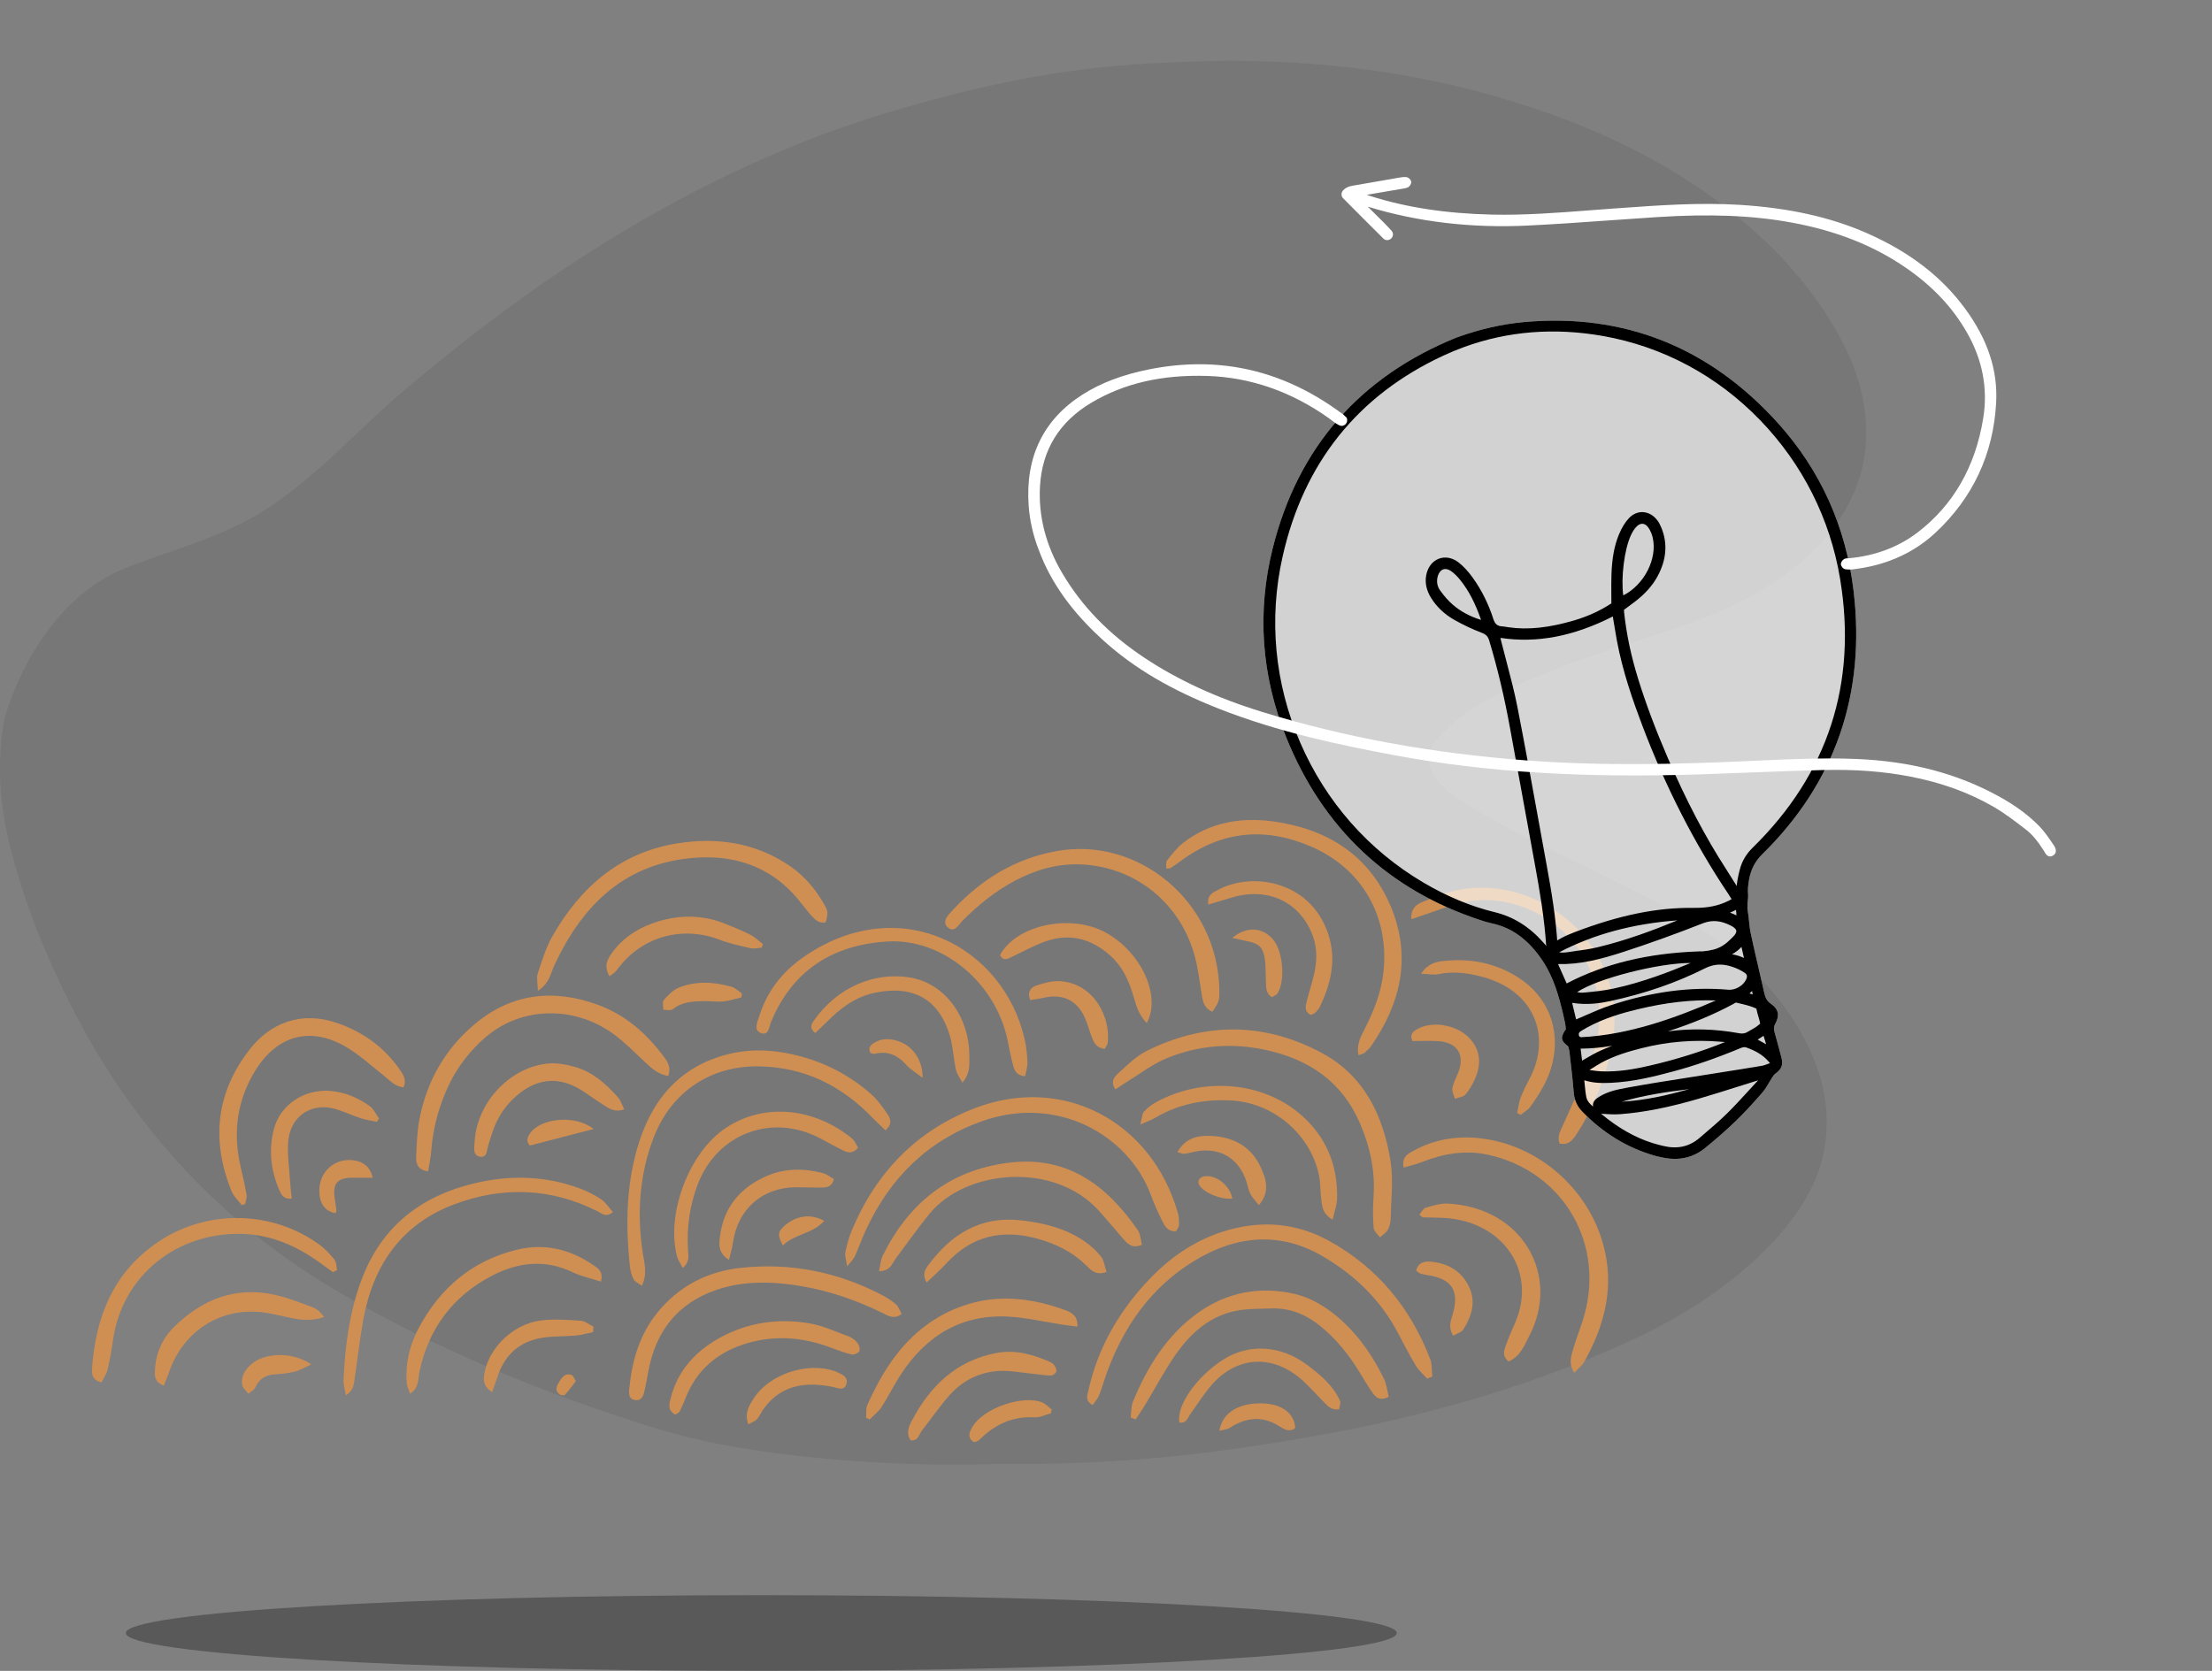<svg width="360" height="272" viewBox="0 0 360 272" fill="none" xmlns="http://www.w3.org/2000/svg">
<rect x="0" y="0" width="360" height="272" fill="#808080" stroke="none"/>
<path opacity="0.5" d="M123.902 272C181.022 272 227.328 269.24 227.328 265.835C227.328 262.43 181.022 259.669 123.902 259.669C66.781 259.669 20.475 262.43 20.475 265.835C20.475 269.24 66.781 272 123.902 272Z" fill="#333333"/>
<g opacity="0.5">
<g opacity="0.5">
<path opacity="0.5" fill-rule="evenodd" clip-rule="evenodd" d="M162.323 238.309C152.694 238.605 143.085 238.308 133.498 237.37C124.233 236.464 115.057 235.095 106.178 232.333C88.652 226.882 71.782 219.939 55.988 210.827C36.212 199.418 21.517 183.48 11.499 163.558C7.262 155.132 3.757 146.454 1.54 137.323C0.098 131.383 -0.418 125.385 0.365 119.318C0.537 117.981 0.801 116.63 1.236 115.352C3.127 109.805 5.853 104.686 9.792 100.184C12.935 96.593 16.719 93.85 21.253 92.137C28.889 89.252 36.788 87.209 43.606 82.709C52.071 77.121 58.619 69.555 66.297 63.116C74.346 56.367 82.606 49.919 91.385 44.054C108.018 32.946 125.75 23.876 145.206 18.112C154.981 15.216 164.876 12.831 175.015 11.466C181.21 10.632 187.445 10.258 193.699 10.034C211.45 9.399 228.865 11.224 245.827 16.412C257.021 19.836 267.634 24.444 277.192 31.086C285.695 36.996 292.945 44.049 298.249 52.811C300.693 56.847 302.546 61.109 303.319 65.76C304.727 74.23 302.375 81.641 296.562 88.101C292.922 92.145 288.502 95.219 283.619 97.725C278.421 100.393 272.871 102.215 267.305 104.003C260.609 106.155 253.933 108.361 247.521 111.228C243.917 112.839 240.39 114.599 237.29 117.008C235.994 118.015 234.769 119.175 233.771 120.451C232.097 122.593 232.131 124.842 233.838 126.949C234.759 128.086 235.858 129.187 237.108 129.962C240.297 131.94 243.546 133.852 246.898 135.562C253.469 138.914 260.169 142.035 266.735 145.396C272.449 148.321 277.96 151.581 282.788 155.779C287.798 160.136 291.934 165.132 294.638 171.121C297.049 176.461 297.962 181.998 296.757 187.77C296.021 191.298 294.449 194.484 292.38 197.461C289.239 201.979 285.226 205.702 280.838 209.083C275.031 213.556 268.549 216.925 261.78 219.838C247.787 225.861 233.214 230.092 218.189 232.97C209.605 234.614 200.975 235.976 192.278 236.914C184.603 237.742 176.898 238.192 169.174 238.304C166.891 238.337 164.607 238.309 162.323 238.309Z" fill="#333333"/>
</g>
</g>
<path fill-rule="evenodd" clip-rule="evenodd" d="M169.528 228.256C170.13 228.48 170.614 229.025 171.152 229.421C171.112 229.638 171.072 229.854 171.032 230.07C170.13 230.304 169.213 230.781 168.328 230.729C164.729 230.513 161.862 231.921 159.387 234.387C159.22 234.553 158.963 234.63 158.74 234.732C158.672 234.763 158.579 234.736 158.456 234.736C157.313 233.945 157.813 233.004 158.348 232.145C160.159 229.232 166.329 227.072 169.528 228.256ZM170.698 221.623C170.998 221.753 171.334 221.918 171.517 222.167C171.744 222.476 172.005 222.935 171.925 223.245C171.85 223.536 171.356 223.904 171.037 223.913C170.222 223.934 169.403 223.762 168.584 223.688C166.453 223.496 164.293 223.012 162.195 223.2C159.247 223.465 156.592 224.812 154.593 227.052C152.945 228.899 151.535 230.959 150.014 232.919C149.546 233.523 149.476 234.564 148.219 234.48C147.493 233.5 147.807 232.427 148.281 231.508C151.271 225.706 155.577 221.471 162.241 220.237C165.201 219.688 167.997 220.45 170.698 221.623ZM205.856 228.475C208.775 228.654 210.676 230.18 210.79 232.454C209.87 233.228 208.974 232.65 208.276 232.206C205.45 230.404 202.78 230.713 200.097 232.461C199.726 232.702 199.192 232.717 198.453 232.91C198.949 229.839 201.847 228.229 205.856 228.475ZM135.738 223.169C135.817 223.196 135.904 223.203 135.975 223.241C136.832 223.7 138.114 224.002 137.751 225.278C137.397 226.527 136.317 225.919 135.434 225.748C131.194 224.927 127.306 225.377 124.432 229.118C123.976 229.711 123.693 230.446 123.207 231.004C122.886 231.372 122.342 231.542 121.792 231.861C121.113 230.029 121.935 228.783 122.674 227.633C125.19 223.721 131.317 221.674 135.738 223.169ZM212.729 222.185C214.87 223.79 216.946 225.516 218.085 228.023C218.248 228.381 218.005 228.919 217.944 229.419C216.598 229.603 215.987 228.756 215.301 228.072C214.06 226.835 212.926 225.476 211.584 224.36C206.809 220.386 201.173 220.842 197.118 225.534C195.871 226.978 194.861 228.622 193.737 230.17C193.277 230.804 193.085 231.786 191.943 231.567C191.427 228.834 194.759 224.069 199.095 221.319C203.261 218.677 208.428 218.96 212.729 222.185ZM173.272 213.239C174.326 213.622 175.453 214.135 175.345 215.961C174.485 215.847 173.711 215.756 172.94 215.639C170.003 215.19 167.079 214.488 164.126 214.328C156.368 213.909 150.629 217.502 146.498 223.915C145.419 225.589 144.542 227.396 143.455 229.064C142.957 229.83 142.175 230.41 141.523 231.074C141.337 230.979 141.151 230.884 140.964 230.789C141.018 230.101 140.891 229.333 141.154 228.739C144.158 221.95 148.26 216.106 155.354 213.095C161.315 210.565 167.326 211.074 173.272 213.239ZM210.832 210.665C212.724 211.112 214.607 212.076 216.197 213.216C220.21 216.096 223.057 220.018 225.225 224.415C225.671 225.32 225.764 226.398 226.016 227.38C224.617 228.1 223.927 227.513 223.387 226.732C222.628 225.635 221.936 224.491 221.243 223.349C219.539 220.543 217.504 218.012 214.958 215.927C212.627 214.017 209.981 212.882 206.903 212.997C205.151 213.063 203.375 213.014 201.655 213.292C197.151 214.021 193.941 216.82 191.427 220.375C189.555 223.022 188.045 225.924 186.36 228.704C185.871 229.509 185.334 230.284 184.819 231.074C184.551 230.965 184.283 230.856 184.015 230.746C184.13 229.879 184.066 228.938 184.389 228.157C186.717 222.523 189.865 217.402 194.881 213.776C199.654 210.326 205.106 209.311 210.832 210.665ZM131.837 215.442C134.009 215.823 136.085 216.799 138.179 217.577C138.702 217.771 139.217 218.172 139.562 218.617C139.823 218.954 140.018 219.626 139.854 219.94C139.683 220.267 138.998 220.572 138.624 220.488C137.494 220.233 136.394 219.819 135.305 219.406C130.811 217.702 126.246 217.29 121.603 218.658C116.851 220.059 113.358 222.941 111.519 227.712C111.247 228.418 110.947 229.115 110.604 229.787C110.505 229.981 110.21 230.07 109.888 230.287C108.575 229.502 108.927 228.488 109.18 227.512C110.337 223.046 113.225 219.959 117.072 217.819C121.677 215.259 126.697 214.541 131.837 215.442ZM216.32 202.007C224.175 206.345 229.572 212.898 232.769 221.273C233.094 222.122 233.002 223.132 233.103 224.067L232.27 224.429C231.642 223.718 230.892 223.08 230.409 222.281C229.371 220.561 228.448 218.769 227.516 216.987C224.707 211.623 220.495 207.584 215.376 204.561C208.347 200.41 201.226 201.103 194.468 205.187C187.227 209.563 182.666 216.187 179.904 224.121C179.547 225.15 179.264 226.208 178.843 227.209C178.61 227.764 178.163 228.229 177.827 228.713C176.531 228.011 176.966 227.13 177.137 226.354C178.462 220.331 181.251 215.028 185.179 210.335C189.53 205.139 194.744 201.267 201.531 199.829C206.751 198.722 211.709 199.46 216.32 202.007ZM143.544 210.814C144.351 211.236 145.148 211.733 145.821 212.34C146.252 212.728 146.446 213.38 146.74 213.902C145.473 214.822 144.573 214.208 143.706 213.777C138.734 211.307 133.528 209.655 128.001 209.022C124.139 208.58 120.313 208.71 116.63 209.963C110.276 212.126 106.69 216.728 105.502 223.301C105.338 224.207 105.19 225.118 104.979 226.013C104.77 226.896 104.631 228.052 103.418 227.914C102.125 227.768 102.364 226.559 102.453 225.702C102.915 221.292 104.162 217.158 107.006 213.657C110.512 209.341 115.142 206.974 120.557 206.39C128.629 205.519 136.325 207.035 143.544 210.814ZM94.271 193.431C95.51 193.887 96.728 194.488 97.819 195.224C98.578 195.736 99.104 196.593 99.751 197.315C98.602 198.256 97.926 197.52 97.237 197.173C89.659 193.363 81.851 193.095 74.006 196.019C65.313 199.261 60.72 205.964 59.11 214.888C58.533 218.085 58.185 221.323 57.701 224.538C57.571 225.4 57.552 226.356 56.279 227.139C56.129 226.162 55.884 225.4 55.916 224.65C56.159 219.044 56.885 213.507 58.878 208.228C62.242 199.318 68.982 194.381 78.039 192.44C83.5 191.271 88.969 191.479 94.271 193.431ZM93.079 223.855C93.307 223.952 93.412 224.348 93.714 224.833C93.12 225.597 92.57 226.371 91.935 227.066C91.812 227.201 91.278 227.134 91.07 226.976C90.15 226.274 90.687 225.476 91.097 224.8C91.524 224.094 92.12 223.447 93.079 223.855ZM96.613 205.979C97.329 206.474 98.233 206.966 97.802 208.628C96.153 208.093 94.598 207.771 93.209 207.105C88.659 204.927 84.249 205.472 79.979 207.718C73.691 211.023 69.814 216.206 68.29 223.172C68.026 224.374 68.267 225.858 66.751 226.876C66.528 226.219 66.247 225.725 66.204 225.212C65.945 222.045 66.634 219.029 68.105 216.259C71.562 209.748 76.742 205.273 83.999 203.467C88.572 202.329 92.78 203.327 96.613 205.979ZM50.663 222.107C49.539 222.612 48.789 223.074 47.975 223.281C46.951 223.54 45.879 223.65 44.821 223.716C43.295 223.81 42.19 224.406 41.541 225.874C41.356 226.292 40.807 226.547 40.424 226.876C40.072 226.391 39.495 225.94 39.413 225.412C39.209 224.098 39.85 223.027 40.812 222.153C43.006 220.161 47.565 219.968 50.663 222.107ZM94.501 214.996C95.218 215.039 95.902 215.631 96.601 215.972L96.515 216.851C95.603 217.04 94.699 217.315 93.778 217.399C91.967 217.565 90.126 217.487 88.335 217.758C84.533 218.331 82.086 220.578 80.926 224.252C80.695 224.982 80.411 225.695 80.08 226.614C78.529 225.615 78.661 224.482 78.887 223.337C79.675 219.356 83.462 215.636 87.82 214.984C90.002 214.658 92.278 214.861 94.501 214.996ZM44.762 210.788C46.87 211.257 48.909 212.07 50.939 212.833C51.642 213.098 52.223 213.688 52.763 214.387C50.968 215.032 49.267 214.921 47.563 214.584C46.169 214.308 44.788 213.953 43.387 213.723C36.265 212.552 29.852 216.478 27.494 223.411C27.261 224.096 26.972 224.761 26.659 225.565C25.11 224.957 25.174 223.976 25.216 223.066C25.34 220.331 26.398 217.921 28.297 216.043C32.876 211.519 38.31 209.351 44.762 210.788ZM51.992 202.625C52.915 203.303 53.73 204.169 54.444 205.068C54.773 205.482 54.735 206.186 54.863 206.758C54.637 206.869 54.411 206.98 54.186 207.092C53.463 206.567 52.74 206.042 52.016 205.519C48.292 202.825 44.155 201.021 39.557 200.867C28.816 200.508 19.905 207.631 18.398 218.084C18.161 219.725 17.887 221.367 17.502 222.979C17.325 223.718 16.835 224.383 16.509 225.04C15.078 224.664 14.908 223.777 14.975 222.829C15.57 214.299 18.478 206.974 25.94 202.033C33.798 196.831 44.403 197.045 51.992 202.625ZM241.241 185.337C251.414 186.654 259.89 194.923 261.463 205.113C262.385 211.081 260.705 216.556 257.815 221.709C257.477 222.312 256.871 222.762 256.22 223.466C255.288 222.088 255.657 220.939 255.951 219.886C256.422 218.197 257.081 216.562 257.613 214.89C261.462 202.756 254.573 190.701 242.194 187.979C238.507 187.169 234.928 187.777 231.445 189.156C230.501 189.529 229.499 189.749 228.442 190.065C228.098 188.25 229.218 187.783 230.114 187.294C233.595 185.393 237.366 184.836 241.241 185.337ZM235.652 195.926C247.978 196.611 253.911 207.773 248.926 217.385C248.11 218.959 247.476 220.756 245.542 221.629C244.384 220.706 244.809 219.783 245.097 218.957C245.533 217.708 246.089 216.499 246.611 215.28C250.165 206.982 244.682 198.856 235.11 198.263C233.945 198.191 232.775 198.217 231.608 198.172C231.477 198.167 231.354 197.995 231.003 197.736C231.338 197.34 231.599 196.733 232.004 196.614C233.189 196.267 234.447 195.859 235.652 195.926ZM232.992 205.394C235.736 205.689 237.904 206.945 239.104 209.524C240.247 211.98 239.497 214.258 238.184 216.376C237.874 216.878 237.085 217.083 236.506 217.432C235.658 216.06 236.106 215.041 236.411 214.009C237.561 210.121 236.313 208.162 232.329 207.57C231.92 207.509 231.507 207.434 231.117 207.301C230.905 207.229 230.739 207.022 230.478 206.818C230.835 205.443 231.911 205.278 232.992 205.394ZM128.963 171.634C133.779 172.701 138.078 174.85 141.77 178.107C142.815 179.028 143.657 180.214 144.438 181.381C144.862 182.014 145.355 182.858 144.116 183.997C143.382 183.292 142.668 182.653 142.006 181.963C136.924 176.667 130.785 173.664 123.38 173.587C115.515 173.506 109.191 177.838 106.363 185.217C104.042 191.273 103.649 197.537 104.6 203.921C104.85 205.601 105.414 207.31 104.466 209.299C103.905 208.885 103.33 208.666 103.12 208.259C102.784 207.609 102.588 206.844 102.511 206.109C101.79 199.25 101.911 192.408 104.051 185.806C106.51 178.224 111.444 173.025 119.518 171.383C122.657 170.745 125.837 170.941 128.963 171.634ZM166.171 198.655C169.863 199.069 173.351 199.926 176.446 202.032C177.464 202.724 178.424 203.585 179.186 204.552C179.681 205.18 179.769 206.138 180.077 207.062C178.375 207.689 177.557 206.759 176.763 205.977C174.565 203.809 171.936 202.521 169.004 201.687C163.221 200.041 158.205 201.115 154.029 205.642C153.041 206.712 151.942 207.679 150.81 208.774C150.047 207.504 150.53 206.688 151.067 205.964C154.841 200.88 159.572 197.915 166.171 198.655ZM185.166 200.237C185.617 200.887 185.635 201.836 185.853 202.639C184.204 203.317 183.486 202.438 182.773 201.633C181.449 200.134 180.184 198.583 178.847 197.097C171.6 189.048 157.233 190.322 151.265 197.596C149.315 199.973 147.558 202.507 145.711 204.968C145.147 205.719 144.961 206.874 143.064 206.938C143.289 205.933 143.317 205.108 143.65 204.433C147.836 195.956 154.344 190.573 163.982 189.301C173.632 188.027 180.058 192.878 185.166 200.237ZM138.636 185.314C139.096 185.69 139.331 186.338 139.652 186.833C138.736 187.933 137.869 187.61 137.039 187.194C135.85 186.599 134.692 185.944 133.516 185.321C125.689 181.177 116.78 184.473 113.593 192.703C112.257 196.154 111.746 199.736 111.967 203.424C112.025 204.382 112.309 205.391 111.109 206.413C110.738 205.653 110.32 205.07 110.157 204.423C108.414 197.498 112.152 187.657 118.01 183.693C124.474 179.318 132.715 180.458 138.636 185.314ZM191.684 197.402C191.865 198.03 191.912 198.721 191.881 199.377C191.864 199.747 191.562 200.103 191.406 200.428C190.023 200.545 189.561 199.56 189.124 198.697C188.447 197.356 187.837 195.972 187.316 194.561C183.724 184.831 172.146 178.133 159.829 182.512C151.015 185.646 144.888 191.71 140.964 200.133C140.294 201.571 139.764 203.074 139.115 204.523C138.927 204.944 138.551 205.28 137.877 206.151C137.715 205.043 137.468 204.427 137.58 203.886C137.831 202.662 138.15 201.429 138.632 200.279C142.614 190.777 149.293 183.907 158.922 180.3C173.063 175.001 187.384 182.509 191.684 197.402ZM133.848 190.942C134.52 191.113 135.113 191.596 135.714 191.921C135.412 193.226 134.566 193.303 133.741 193.314C132.332 193.332 130.922 193.261 129.513 193.27C124.046 193.303 120.053 196.843 119.295 202.27C119.177 203.116 118.913 203.941 118.64 205.101C116.821 203.899 117.023 202.553 117.163 201.376C117.724 196.649 120.348 193.428 124.61 191.516C127.609 190.169 130.72 190.146 133.848 190.942ZM134.139 198.75C132.202 200.89 129.248 200.881 127.417 202.74C126.472 200.977 126.577 200.49 127.85 199.4C129.614 197.889 132.064 197.534 134.139 198.75ZM215.2 171.451C222.017 175.129 225.124 181.607 226.303 188.987C226.783 191.992 226.396 195.143 226.344 198.227C226.334 198.88 226.19 199.596 225.885 200.161C225.609 200.67 225.028 201.012 224.582 201.428C224.224 200.917 223.6 200.427 223.558 199.891C223.427 198.229 223.424 196.543 223.543 194.878C223.847 190.6 222.971 186.586 221.259 182.689C218.315 175.987 212.968 172.456 206.121 170.942C200.555 169.711 195.038 170.12 189.781 172.31C187.521 173.252 185.516 174.818 183.401 176.112C182.788 176.487 182.196 176.898 181.547 177.324C180.695 176.175 181.304 175.339 181.927 174.778C183.401 173.45 184.853 171.955 186.589 171.091C196.149 166.331 205.817 166.387 215.2 171.451ZM213.348 183.066C216.422 186.49 217.711 190.58 217.61 195.138C217.587 196.165 217.182 197.183 216.878 198.543C215.091 197.498 215.192 196.221 215.027 195.113C214.854 193.948 214.932 192.742 214.718 191.589C213.471 184.847 207.408 179.563 200.503 179.15C196.089 178.886 191.902 179.668 188.035 181.946C187.435 182.3 186.763 182.527 185.59 183.052C185.873 181.963 185.86 181.332 186.163 180.991C186.71 180.378 187.393 179.842 188.11 179.443C195.914 175.101 206.883 175.863 213.348 183.066ZM60.638 191.722C59.536 191.722 58.481 191.732 57.427 191.721C54.937 191.695 54.111 192.629 54.472 195.084C54.567 195.736 54.682 196.385 54.756 197.04C54.772 197.183 54.65 197.342 54.591 197.493C52.733 197.146 51.828 195.696 51.995 193.33C52.168 190.875 54.112 188.959 56.549 188.843C58.699 188.74 60.279 189.747 60.638 191.722ZM55.136 166.626C59.142 168.063 62.488 170.46 64.964 173.984C65.573 174.85 66.253 175.757 65.66 176.998C64.283 176.872 63.46 175.897 62.499 175.129C60.554 173.574 58.688 171.873 56.579 170.578C50.694 166.965 45.089 168.439 41.483 174.381C38.564 179.19 37.898 184.356 39.131 189.813C39.481 191.359 39.858 192.901 40.127 194.462C40.211 194.947 39.981 195.487 39.894 196.002C39.712 196.061 39.531 196.122 39.35 196.181C38.788 195.435 38.036 194.767 37.696 193.929C34.344 185.677 35.139 177.867 40.654 170.812C43.927 166.627 48.936 164.403 55.136 166.626ZM197.264 184.922C200.821 185.115 203.695 186.705 205.198 190.053C206.012 191.868 206.783 193.925 204.884 196.181C204.308 195.438 203.807 194.943 203.496 194.348C203.193 193.768 203.086 193.085 202.889 192.449C201.674 188.513 198.433 186.616 194.41 187.485C193.846 187.606 193.286 187.756 192.715 187.83C192.492 187.859 192.248 187.717 191.628 187.549C193.014 185.098 195.128 184.806 197.264 184.922ZM200.553 195.099C198.793 195.346 195.906 194.17 195.186 192.913C194.786 192.216 195.239 191.561 196.184 191.472C198.067 191.293 200.219 193.079 200.553 195.099ZM53.747 177.584C56.118 177.773 58.266 178.688 60.178 180.066C60.825 180.532 61.193 181.394 61.688 182.075C61.566 182.255 61.444 182.434 61.323 182.613C60.481 182.433 59.617 182.324 58.803 182.057C57.385 181.594 56.023 180.948 54.594 180.532C50.845 179.439 47.425 181.541 46.944 185.481C46.685 187.604 47.062 189.811 47.183 191.978C47.242 193.016 47.375 194.05 47.478 195.116C46.066 195.259 45.757 194.398 45.436 193.661C44.053 190.476 43.704 187.148 44.577 183.795C45.608 179.833 49.523 177.248 53.747 177.584ZM97.394 163.603C101.72 165.204 105.104 168.124 107.86 171.781C108.524 172.663 109.306 173.611 108.75 175.162C107.02 174.847 106.025 173.863 104.994 172.91C103.348 171.387 101.775 169.755 99.983 168.425C93.521 163.631 84.855 163.827 79.035 168.837C76.555 170.972 74.558 173.514 73.116 176.483C71.423 179.971 70.462 183.645 70.165 187.511C70.086 188.551 69.848 189.579 69.674 190.672C67.978 190.467 67.68 189.422 67.731 188.317C67.826 186.244 67.887 184.142 68.282 182.115C69.471 176.029 72.394 170.851 77.109 166.843C83.173 161.689 90.058 160.889 97.394 163.603ZM93.592 173.684C96.479 174.505 98.665 176.473 100.614 178.677C101.02 179.136 101.197 179.799 101.589 180.589C99.974 181.138 99.093 180.41 98.206 179.861C96.934 179.073 95.744 178.151 94.468 177.37C91.057 175.283 87.641 175.512 84.512 178.002C82.718 179.43 81.371 181.217 80.499 183.335C80.088 184.332 79.815 185.385 79.477 186.411C79.211 187.221 79.313 188.559 78.027 188.271C76.916 188.022 77.194 186.793 77.24 185.913C77.564 179.648 82.741 173.903 88.942 173.15C90.454 172.967 92.104 173.261 93.592 173.684ZM96.601 183.792C92.88 184.756 89.588 185.609 86.249 186.475C85.578 185.819 85.828 185.122 86.303 184.45C88.03 182.001 93.663 181.404 96.601 183.792ZM262.432 162.225C262.951 165.197 262.865 168.207 262.18 171.175C261.102 175.844 259.385 180.252 256.793 184.292L256.725 184.399C256.088 185.398 255.432 186.485 253.821 186.15C253.36 184.897 254.057 183.902 254.511 182.866C255.982 179.51 257.598 176.208 258.898 172.787C260.475 168.635 260.727 164.32 259.528 160.002C257.049 151.072 247.517 145.08 238.403 146.83C236.144 147.263 233.984 148.212 231.779 148.927C231.183 149.121 230.59 149.327 229.698 149.628C229.591 147.794 230.618 147.182 231.549 146.806C233.542 146.002 235.581 145.169 237.681 144.8C249.002 142.812 260.451 150.891 262.432 162.225ZM247.163 159.169C251.954 162.269 253.98 167.518 252.657 173.064C252.024 175.716 250.626 177.977 249.067 180.148C248.676 180.693 248.016 181.048 247.48 181.49C247.293 181.384 247.107 181.278 246.919 181.172C247.099 180.345 247.184 179.484 247.481 178.701C247.891 177.614 248.424 176.568 248.968 175.538C252.358 169.119 250.196 161.218 240.831 158.906C238.65 158.368 236.407 158.083 234.127 158.578C233.383 158.739 232.564 158.552 231.266 158.506C232.47 156.785 233.75 156.566 234.95 156.435C239.317 155.959 243.446 156.764 247.163 159.169ZM238.806 168.67C240.807 170.491 241.268 172.933 240.036 175.666C239.633 176.558 239.138 177.454 238.491 178.181C238.129 178.587 237.366 178.649 236.783 178.866C236.632 178.281 236.277 177.66 236.377 177.119C236.537 176.247 237.004 175.43 237.33 174.585C238.456 171.679 237.181 169.669 234.032 169.482C232.633 169.399 231.226 169.468 229.876 169.468C229.337 168.28 230.073 167.827 230.833 167.432C233.16 166.227 236.745 166.795 238.806 168.67ZM148.165 159.137C153.783 160.097 157.787 165.549 157.753 171.934C157.747 173.23 157.98 174.642 156.635 176.243C156.173 175.383 155.768 174.873 155.619 174.295C155.366 173.321 155.28 172.303 155.116 171.305C154.991 170.558 154.909 169.797 154.715 169.068C152.947 162.429 148.401 160.269 142.154 161.659C139.141 162.33 136.742 164.157 134.582 166.326C133.956 166.954 133.307 167.558 132.679 168.164C131.735 167.421 132.014 166.783 132.389 166.241C136.339 160.534 142.52 158.174 148.165 159.137ZM146.258 169.506C148.516 170.285 150.189 172.525 150.151 175.456C149.045 174.598 148.194 174.12 147.58 173.425C146.15 171.805 144.511 171.012 142.358 171.54C142.147 171.592 141.893 171.46 141.675 171.417C141.219 170.598 141.677 170.114 142.255 169.762C143.532 168.981 144.875 169.03 146.258 169.506ZM166.761 169.181C167.037 170.395 167.168 171.657 167.213 172.903C167.24 173.66 166.972 174.429 166.837 175.193C165.329 175.081 165.068 174.144 164.839 173.276C164.499 171.987 164.256 170.672 163.989 169.365C162.078 160.023 153.437 152.722 144.437 153.261C135.598 153.789 128.984 157.894 125.47 166.39C125.162 167.135 125.124 168.61 123.881 168.176C122.591 167.726 123.258 166.436 123.532 165.544C124.752 161.571 127.167 158.365 130.483 156.005C146.12 144.873 163.293 153.939 166.761 169.181ZM207.049 133.697C215.76 134.853 222.684 139.016 226.265 147.375C229.763 155.542 228.073 163.212 223.119 170.321C222.837 170.726 222.449 171.064 222.072 171.389C221.903 171.534 221.638 171.57 221.086 171.783C220.721 169.948 221.533 168.64 222.186 167.332C223.611 164.478 224.782 161.562 225.145 158.356C226.174 149.255 221.71 141.387 213.337 137.789C205.837 134.565 198.734 135.263 192.128 140.189C191.595 140.587 191.042 140.959 190.482 141.318C190.365 141.392 190.174 141.349 189.801 141.375C189.832 140.918 189.701 140.361 189.921 140.087C190.745 139.057 191.568 137.967 192.6 137.173C196.88 133.88 201.905 133.014 207.049 133.697ZM172.514 159.725C178.016 160.065 180.78 165.563 180.283 169.772C180.248 170.071 180.002 170.346 179.8 170.734C178.287 170.573 177.991 169.574 177.637 168.665C177.246 167.664 176.99 166.606 176.543 165.632C175.233 162.774 172.898 161.707 169.789 162.437C169.091 162.6 168.375 162.684 167.667 162.804C167.132 161.456 167.813 160.721 168.652 160.435C169.882 160.015 171.24 159.647 172.514 159.725ZM179.934 151.798C185.694 154.963 189.052 162.108 186.634 166.536C185.234 165.115 184.867 163.493 184.397 161.931C183.67 159.516 182.644 157.299 180.719 155.575C177.638 152.815 174.14 151.857 170.209 153.228C168.356 153.874 166.616 154.85 164.83 155.687C164.089 156.034 163.339 156.599 162.752 155.478C165.377 150.565 174.242 148.671 179.934 151.798ZM216.381 152.768C217.447 156.696 216.481 160.344 214.817 163.882C214.645 164.246 214.341 164.559 214.053 164.849C213.89 165.013 213.632 165.081 213.353 165.224C212.241 164.702 212.468 163.78 212.691 162.905C213.039 161.537 213.482 160.191 213.811 158.817C214.32 156.685 214.448 154.557 213.684 152.429C211.679 146.84 206.342 144.3 200.392 146.133C199.182 146.505 197.965 146.856 196.651 147.247C196.418 145.679 197.37 145.329 198.116 144.919C203.993 141.687 213.88 143.563 216.381 152.768ZM198.438 160.863C198.494 162.862 198.442 163.032 197.316 164.7C195.985 164.122 195.771 163.066 195.589 161.979C195.257 159.999 195.038 157.989 194.549 156.049C192.309 147.16 184.894 141.057 175.804 140.709C172.087 140.567 168.566 141.59 165.264 143.325C162.061 145.008 159.283 147.25 156.724 149.801C156.039 150.484 155.309 152.029 154.183 150.897C153.235 149.944 154.404 148.861 155.093 148.118C159.699 143.157 165.175 139.781 171.929 138.55C185.23 136.125 198.041 146.696 198.438 160.863ZM119.025 160.625C119.652 160.801 120.178 161.345 120.752 161.719C120.72 161.936 120.688 162.153 120.656 162.37C119.663 162.599 118.679 162.919 117.672 163.03C116.774 163.128 115.851 162.962 114.939 162.973L114.588 162.977C112.799 162.999 111.027 163.065 109.486 164.295C109.153 164.56 108.467 164.369 107.944 164.389C107.96 163.841 107.76 163.096 108.035 162.786C108.734 161.995 109.549 161.15 110.49 160.772C113.279 159.652 116.178 159.822 119.025 160.625ZM207.172 152.916C208.787 154.782 209.229 159.55 207.935 161.672C207.751 161.975 207.315 162.122 206.999 162.338C205.886 161.602 206.086 160.544 206.028 159.587C205.956 158.43 206.02 157.255 205.851 156.114C205.567 154.203 204.88 153.586 203.002 153.216C202.332 153.085 201.668 152.918 200.553 152.665C203.013 150.691 205.501 150.987 207.172 152.916ZM128.596 141.006C130.915 142.595 132.676 144.69 134.069 147.107C134.804 148.383 134.792 148.523 134.392 150.144C133.24 150.386 132.558 149.632 131.908 148.885C131.196 148.067 130.551 147.191 129.856 146.357C125.135 140.696 118.84 138.94 111.884 139.745C101.105 140.993 94.534 147.803 90.173 157.232C89.598 158.474 89.474 159.995 87.542 161.289C87.512 160.004 87.287 159.171 87.514 158.489C88.195 156.437 88.821 154.313 89.879 152.452C94.427 144.455 100.862 138.796 110.193 137.295C116.721 136.245 122.986 137.158 128.596 141.006ZM118.234 150.46C119.538 150.999 120.859 151.511 122.109 152.158C122.858 152.545 123.483 153.169 124.164 153.686C124.098 153.88 124.031 154.074 123.966 154.267C123.367 154.305 122.737 154.483 122.177 154.356C120.479 153.969 118.755 153.603 117.138 152.98C111.316 150.738 104.508 152.173 100.321 158.003C100.103 158.307 99.73 158.501 99.205 158.928C98.237 157.288 98.839 156.191 99.556 155.179C101.188 152.871 103.447 151.321 106.065 150.354C110.113 148.859 114.195 148.793 118.234 150.46Z" fill="#D08F52"/>
<path fill-rule="evenodd" clip-rule="evenodd" d="M207.132 89.246C211.226 72.855 221.302 61.311 237.08 54.935L237.093 54.93C240.871 53.571 244.457 52.753 248.056 52.429C264.302 50.966 278.199 56.501 289.361 68.878C296.277 76.545 300.415 85.721 301.662 96.15C303.674 112.972 298.667 127.418 286.779 139.085C285.659 140.185 284.968 141.511 284.667 143.14C284.492 144.086 284.433 144.884 284.491 145.511C284.531 145.949 284.481 146.362 284.433 146.761C284.379 147.205 284.329 147.624 284.406 148.04C284.52 148.652 284.583 149.276 284.644 149.88C284.711 150.55 284.781 151.242 284.92 151.898C285.31 153.732 285.742 155.59 286.159 157.387C286.477 158.753 286.805 160.164 287.113 161.557C287.291 162.364 287.527 162.924 288.202 163.393C289.458 164.266 289.681 165.271 288.927 166.653C288.645 167.172 288.678 167.591 288.824 168.098C289.224 169.49 289.6 170.919 289.922 172.149C290.231 173.33 289.963 174.043 288.936 174.778C288.743 174.916 288.577 175.148 288.441 175.356C288.262 175.63 288.09 175.923 287.925 176.207C287.603 176.759 287.27 177.33 286.842 177.826C285.214 179.709 283.848 181.174 282.544 182.435C281.05 183.879 279.404 185.33 277.513 186.873C276.798 187.457 276.032 187.897 275.219 188.193C273.788 188.713 272.211 188.787 270.504 188.412L270.228 188.352C269.911 188.284 269.582 188.214 269.26 188.121C264.802 186.833 260.83 184.4 257.456 180.888C256.651 180.05 256.214 179.037 256.119 177.791C256.002 176.252 255.822 174.688 255.649 173.176C255.576 172.545 255.504 171.915 255.436 171.283C255.408 171.021 255.311 170.585 255.216 170.334C255.164 170.297 255.094 170.243 255.006 170.169C254.08 169.389 253.997 168.948 254.583 167.927C254.626 167.852 254.68 167.778 254.734 167.705C254.765 167.664 254.808 167.607 254.831 167.568C254.817 167.328 254.781 166.847 254.726 166.587C254.618 166.081 254.512 165.586 254.396 165.095C253.742 162.328 252.89 159.147 251.059 156.401C248.779 152.982 246.062 150.988 242.754 150.303C242.158 150.18 241.594 150.001 240.971 149.796C225.945 144.864 215.297 134.842 209.322 120.01C205.278 109.97 204.542 99.62 207.132 89.246Z" fill="white" fill-opacity="0.666"/>
<path fill-rule="evenodd" clip-rule="evenodd" d="M264.182 96.923C267.575 95.223 269.789 90.936 268.97 87.492C268.84 86.946 268.61 86.402 268.321 85.96C268.042 85.532 267.706 85.291 267.347 85.264C267.209 85.254 267.07 85.274 266.931 85.325C266.697 85.41 266.463 85.581 266.24 85.831C265.945 86.162 265.669 86.604 265.42 87.143C264.355 89.451 263.791 94.04 264.182 96.923ZM237.677 94.447C237.179 93.822 236.671 93.326 236.167 92.972C235.712 92.653 235.268 92.554 234.884 92.686C234.879 92.688 234.873 92.689 234.867 92.692C234.481 92.832 234.176 93.211 234.009 93.76C233.755 94.595 233.884 95.429 234.372 96.107C235.058 97.061 235.73 97.818 236.426 98.421C237.726 99.547 239.24 100.364 241.039 100.907C240.088 98.166 239.038 96.155 237.677 94.447ZM251.646 154.313C251.648 154.22 251.651 154.13 251.646 154.051C251.36 149.492 250.569 144.913 249.85 140.978L249.246 137.672C248.085 131.32 246.924 124.968 245.772 118.615C244.842 113.481 243.728 108.79 242.366 104.276C242.164 103.606 241.85 103.276 241.166 103.015C239.64 102.433 238.143 101.729 236.714 100.921C235.085 99.999 233.793 98.774 232.875 97.278C232.155 96.103 231.896 94.897 232.105 93.692C232.336 92.367 233.086 91.369 234.165 90.953C235.206 90.556 236.38 90.775 237.389 91.562C238.188 92.187 238.972 93.034 239.717 94.08C241.142 96.079 242.261 98.332 243.045 100.777C243.306 101.591 243.708 101.925 244.477 101.968C244.72 101.982 244.957 102.021 245.185 102.059C245.281 102.075 245.377 102.091 245.473 102.105C248.641 102.564 252.04 102.213 256.169 101.001C258.396 100.348 260.441 99.413 262.25 98.222C262.249 97.764 262.246 97.314 262.243 96.869C262.235 95.733 262.227 94.66 262.261 93.57C262.343 90.908 262.728 88.831 263.47 87.031C263.934 85.907 264.489 85 265.119 84.337C265.762 83.661 266.579 83.317 267.421 83.37C268.315 83.426 269.145 83.912 269.756 84.738C269.987 85.05 270.189 85.426 270.391 85.92C271.441 88.487 271.219 91.163 269.731 93.872C268.925 95.338 267.75 96.657 266.137 97.903C265.683 98.254 265.217 98.595 264.767 98.925C264.613 99.039 264.46 99.151 264.307 99.264C264.307 99.283 264.307 99.301 264.308 99.319C264.309 99.457 264.31 99.565 264.321 99.668C264.698 103.213 265.445 106.756 266.605 110.501C267.846 114.511 269.427 118.728 271.439 123.395C274.42 130.309 277.522 136.225 280.921 141.48C282.075 143.263 283.176 145.085 284.006 146.472L284.073 146.581C284.246 146.857 284.482 147.235 284.385 147.636C284.33 147.862 284.181 148.048 283.942 148.189L283.774 148.288L283.599 148.201C283.357 148.082 283.179 147.962 282.991 147.835C282.861 147.747 282.726 147.655 282.557 147.556L282.474 147.507L282.262 147.14C281.953 146.604 281.634 146.05 281.288 145.534C275.793 137.341 271.091 128.141 267.314 118.189C265.778 114.142 264.081 109.321 263.139 104.242C262.962 103.283 262.806 102.327 262.64 101.315C262.589 100.999 262.536 100.677 262.482 100.351C256.12 103.593 250.127 104.737 244.193 103.84C244.228 104.001 244.258 104.138 244.292 104.274C244.574 105.407 244.877 106.557 245.17 107.669C245.811 110.1 246.473 112.614 246.964 115.123C248.198 121.436 249.364 127.87 250.491 134.093C250.895 136.32 251.298 138.547 251.705 140.774C252.467 144.939 253.233 149.386 253.488 153.936C253.492 154.009 253.502 154.089 253.512 154.171C253.555 154.539 253.609 154.997 253.321 155.322C253.149 155.515 252.895 155.613 252.565 155.613C252.289 155.613 252.068 155.53 251.907 155.366C251.628 155.079 251.638 154.654 251.646 154.313Z" fill="black"/>
<path fill-rule="evenodd" clip-rule="evenodd" d="M285.905 175.933C284.818 176.269 283.734 176.611 282.65 176.953C280.622 177.593 278.525 178.255 276.448 178.86C271.536 180.291 267.48 181.088 263.684 181.372C262.678 181.447 261.637 181.374 260.719 181.31C260.666 181.307 260.615 181.301 260.566 181.294C263.3 183.594 266.079 185.171 269.009 186.091C269.575 186.268 270.149 186.41 270.736 186.551C272.972 187.09 274.931 186.658 276.558 185.267L277.09 184.813C278.405 183.693 279.765 182.534 281.014 181.313C282.181 180.171 283.307 178.941 284.395 177.752C284.76 177.354 285.124 176.956 285.49 176.56L285.687 176.349C285.822 176.205 285.976 176.04 286.139 175.861C286.051 175.888 285.972 175.912 285.905 175.933ZM251.601 153.919C251.696 154.031 251.792 154.143 251.888 154.253C253.268 152.986 254.921 152.255 256.368 151.704C263.598 148.955 269.723 147.712 275.643 147.79C277.968 147.82 279.768 147.441 281.478 146.557C282.288 146.139 282.578 145.846 282.591 145.037C282.61 143.799 282.888 142.567 283.158 141.524C283.501 140.201 284.19 139.026 285.207 138.03C297.501 126.002 302.3 111.261 299.472 94.216C297.854 84.464 293.354 75.535 286.458 68.394C279.455 61.143 270.596 56.404 260.836 54.688C252.95 53.301 245.39 53.906 238.308 56.482C237.155 56.901 236.015 57.373 234.889 57.896C220.969 64.366 212.173 75.366 208.744 90.59C206.448 100.782 207.442 111.265 211.618 120.905C215.782 130.519 222.715 138.393 231.668 143.677C235.487 145.931 239.388 147.55 243.263 148.49C246.282 149.222 248.857 150.821 251.133 153.38C251.292 153.558 251.446 153.738 251.601 153.919ZM258.142 172.276C258.933 171.817 259.679 171.384 260.479 171.029C261.113 170.747 261.747 170.484 262.383 170.237C260.628 170.533 258.973 170.687 257.385 170.702C257.349 170.703 257.3 170.7 257.244 170.696C257.281 171.013 257.322 171.342 257.363 171.675C257.404 172.002 257.445 172.332 257.483 172.657C257.706 172.529 257.925 172.402 258.142 172.276ZM282.845 163.279L282.624 163.228C282.514 163.205 282.483 163.205 282.485 163.203C282.47 163.221 282.412 163.244 282.364 163.274C282.275 163.33 282.152 163.406 281.97 163.502C278.822 165.186 275.401 166.616 271.445 167.89C275.276 167.385 279.134 167.484 282.99 168.191C283.556 168.295 283.961 168.245 284.344 168.023C284.484 167.941 284.625 167.861 284.766 167.781C285.101 167.592 285.446 167.396 285.769 167.186C285.958 167.063 286.142 166.907 286.337 166.742C286.38 166.705 286.424 166.668 286.469 166.631C286.459 166.586 286.45 166.541 286.44 166.496C286.388 166.253 286.339 166.022 286.267 165.806C286.095 165.295 285.919 164.532 285.845 164.196C285.012 163.773 283.816 163.501 282.845 163.279ZM282.506 148.13C282.219 148.269 281.941 148.404 281.558 148.561C281.911 148.691 282.259 148.84 282.609 149.011L282.537 148.115C282.526 148.12 282.516 148.125 282.506 148.13ZM254.234 155.073C254.726 155.071 255.211 154.996 255.724 154.917C255.923 154.886 256.123 154.855 256.322 154.829C257.532 154.668 258.816 154.487 260.051 154.19C264.717 153.067 269.133 151.416 272.997 149.822C265.722 150.365 259.401 152.075 253.739 155.025C253.93 155.054 254.127 155.074 254.234 155.073ZM276.442 154.876L276.561 154.871C276.702 154.863 276.86 154.854 277.023 154.877C279.887 154.635 280.698 153.836 282.037 152.514C282.439 152.117 282.622 151.782 282.582 151.517C282.54 151.243 282.247 150.964 281.712 150.688C280.102 149.858 278.719 149.723 277.251 150.257C277.2 150.276 277.148 150.295 277.097 150.315C272.773 152.018 268.449 153.576 264.244 154.945C260.385 156.201 257.085 157.022 253.574 156.937C253.792 157.425 254.016 157.932 254.239 158.436C254.489 159 254.738 159.561 254.974 160.091C261.148 156.874 268.175 155.168 276.442 154.876ZM275.155 156.761C270.058 156.727 259.93 159.281 256.685 161.504C257.257 161.627 257.494 161.605 257.955 161.564C259.366 161.435 261.005 161.269 262.586 160.93C267.309 159.919 271.754 158.188 275.155 156.761ZM258.032 165.29C259.419 164.682 260.728 164.109 262.111 163.652C268.881 161.42 275.154 160.59 281.289 161.114C282.378 161.207 283.626 160.516 284.13 159.539C284.435 158.949 284.371 158.639 283.876 158.311C283.3 157.929 282.597 157.598 281.843 157.354C280.502 156.921 279.334 156.913 278.148 157.345C277.916 157.429 277.684 157.53 277.449 157.648C272.813 159.977 267.81 161.709 262.151 162.945C260.508 163.304 258.338 163.651 255.862 163.25L256.513 165.949C257.028 165.731 257.537 165.508 258.032 165.29ZM257.338 168.842C265.132 168.462 272.726 165.686 279.263 162.857C279.251 162.857 279.24 162.857 279.228 162.856C275.3 162.714 271.143 163.186 266.521 164.298C264.162 164.867 261.091 165.719 258.265 167.279C258.137 167.35 258.01 167.425 257.884 167.501C257.731 167.592 257.578 167.683 257.421 167.768C256.94 168.027 256.892 168.269 256.97 168.577C257.01 168.736 257.168 168.85 257.338 168.842ZM259.099 174.238C259.576 174.306 260.07 174.377 260.548 174.399C263.41 174.529 266.152 174.006 268.456 173.477C272.711 172.5 276.842 171.208 280.739 169.637C280.46 169.612 280.212 169.59 280.059 169.577C275.708 169.209 271.376 169.562 267.185 170.625C265.063 171.164 262.813 171.817 260.722 172.942C260.185 173.231 259.654 173.567 259.141 173.891C258.991 173.987 258.838 174.083 258.684 174.179C258.824 174.198 258.962 174.218 259.099 174.238ZM281.878 155.347C282.73 155.485 283.286 155.7 283.83 155.946L283.422 154.139C283.024 154.587 282.502 154.996 281.878 155.347ZM260.213 178.573C261.668 177.643 263.315 177.338 264.909 177.043L264.959 177.034C267.86 176.497 270.822 176.032 273.686 175.583C274.72 175.421 275.753 175.259 276.786 175.094C277.875 174.919 278.965 174.748 280.055 174.576C282.184 174.241 284.386 173.894 286.547 173.53C287.027 173.45 287.083 173.441 288.072 173.062C288.007 172.987 287.939 172.913 287.876 172.846C287.828 172.794 287.782 172.745 287.742 172.7C286.886 171.742 285.739 171.039 284.133 170.489C283.957 170.428 283.628 170.47 283.336 170.593C279.429 172.216 275.886 173.448 272.505 174.361C269.263 175.236 265.795 176.104 262.174 176.268C260.821 176.329 259.379 176.343 257.842 175.853C257.86 176.036 257.877 176.214 257.893 176.389C257.972 177.214 258.039 177.926 258.179 178.633C258.249 178.989 258.505 179.42 258.829 179.731C258.976 179.871 259.122 180.01 259.269 180.146C259.267 180.14 259.266 180.133 259.265 180.127C259.131 179.265 259.808 178.832 260.213 178.573ZM263.947 179.34C267.69 179.139 271.343 178.298 274.918 177.296C271.246 177.739 267.533 178.293 263.947 179.34ZM284.723 161.719L285.255 161.878L285.147 161.329L284.723 161.719ZM286.058 169.236L287.44 169.989L287.016 168.612L286.058 169.236ZM207.132 89.246C211.226 72.855 221.302 61.311 237.08 54.935L237.093 54.93C240.871 53.571 244.457 52.753 248.056 52.429C264.302 50.966 278.199 56.501 289.361 68.878C296.277 76.545 300.415 85.721 301.662 96.15C303.674 112.972 298.667 127.418 286.779 139.085C285.659 140.185 284.968 141.511 284.667 143.14C284.492 144.086 284.433 144.884 284.491 145.511C284.531 145.949 284.481 146.362 284.433 146.761C284.379 147.205 284.329 147.624 284.406 148.04C284.52 148.652 284.583 149.276 284.644 149.88C284.711 150.55 284.781 151.242 284.92 151.898C285.31 153.732 285.742 155.59 286.159 157.387C286.477 158.753 286.805 160.164 287.113 161.557C287.291 162.364 287.527 162.924 288.202 163.393C289.458 164.266 289.681 165.271 288.927 166.653C288.645 167.172 288.678 167.591 288.824 168.098C289.224 169.49 289.6 170.919 289.922 172.149C290.231 173.33 289.963 174.043 288.936 174.778C288.743 174.916 288.577 175.148 288.441 175.356C288.262 175.63 288.09 175.923 287.925 176.207C287.603 176.759 287.27 177.33 286.842 177.826C285.214 179.709 283.848 181.174 282.544 182.435C281.05 183.879 279.404 185.33 277.513 186.873C276.798 187.457 276.032 187.897 275.219 188.193C273.788 188.713 272.211 188.787 270.504 188.412L270.228 188.352C269.911 188.284 269.582 188.214 269.26 188.121C264.802 186.833 260.83 184.4 257.456 180.888C256.651 180.05 256.214 179.037 256.119 177.791C256.002 176.252 255.822 174.688 255.649 173.176C255.576 172.545 255.504 171.915 255.436 171.283C255.408 171.021 255.311 170.585 255.216 170.334C255.164 170.297 255.094 170.243 255.006 170.169C254.08 169.389 253.997 168.948 254.583 167.927C254.626 167.852 254.68 167.778 254.734 167.705C254.765 167.664 254.808 167.607 254.831 167.568C254.817 167.328 254.781 166.847 254.726 166.587C254.618 166.081 254.512 165.586 254.396 165.095C253.742 162.328 252.89 159.147 251.059 156.401C248.779 152.982 246.062 150.988 242.754 150.303C242.158 150.18 241.594 150.001 240.971 149.796C225.945 144.864 215.297 134.842 209.322 120.01C205.278 109.97 204.542 99.62 207.132 89.246Z" fill="black"/>
<path fill-rule="evenodd" clip-rule="evenodd" d="M167.419 82.38C166.832 74.406 169.79 68.293 176.211 64.212C179.17 62.33 182.691 60.997 186.975 60.136C188.35 59.859 189.729 59.648 191.076 59.508C192.736 59.336 194.397 59.266 196.013 59.301C197.626 59.336 199.24 59.475 200.811 59.716C202.378 59.956 203.945 60.303 205.47 60.748C206.989 61.191 208.509 61.744 209.989 62.39C211.462 63.035 212.935 63.79 214.368 64.636C215.081 65.058 215.8 65.511 216.505 65.983C216.856 66.219 217.211 66.464 217.56 66.712C217.729 66.832 217.895 66.955 218.059 67.08C218.122 67.129 218.191 67.17 218.259 67.213C218.375 67.285 218.507 67.367 218.627 67.477C218.679 67.525 218.727 67.575 218.776 67.626C218.817 67.67 218.859 67.713 218.904 67.753C218.914 67.762 218.925 67.771 218.937 67.78C219.011 67.836 219.122 67.921 219.182 68.063C219.331 68.413 219.245 68.812 218.962 69.081C218.692 69.338 218.306 69.402 217.975 69.24C217.973 69.24 217.861 69.177 217.774 69.128L217.697 69.084C217.339 68.902 217.027 68.656 216.726 68.419C216.582 68.306 216.438 68.192 216.289 68.087C210.166 63.737 203.497 61.42 196.471 61.198C189.109 60.966 182.945 62.39 177.625 65.553C172.413 68.651 169.598 73.221 169.259 79.135C168.979 83.998 170.201 88.769 172.89 93.317C176.093 98.736 180.474 103.242 186.281 107.093C191.784 110.741 198.042 113.618 205.413 115.889C218.824 120.021 232.87 122.602 248.354 123.78C260.944 124.738 273.437 124.386 283.996 123.915C284.674 123.884 285.352 123.853 286.03 123.822C291.306 123.579 296.762 123.328 302.148 123.55C310.953 123.913 318.532 125.906 325.32 129.644C327.991 131.115 330.143 132.703 331.898 134.499C332.633 135.252 333.241 136.13 333.829 136.98C333.955 137.162 334.08 137.343 334.206 137.522C334.524 137.974 334.642 138.357 334.567 138.695C334.529 138.865 334.42 139.105 334.114 139.28C334.053 139.315 333.993 139.343 333.934 139.365C333.766 139.426 333.602 139.435 333.446 139.391C333.087 139.292 332.899 138.953 332.747 138.681C332.71 138.614 332.673 138.547 332.634 138.486C331.487 136.707 330.79 135.951 329.992 135.26L329.604 134.96C327.961 133.694 326.262 132.384 324.462 131.343C320.431 129.012 315.979 127.398 310.853 126.408C306.515 125.571 301.906 125.224 296.764 125.348C292.745 125.445 288.658 125.605 284.707 125.76C282.128 125.861 279.461 125.965 276.837 126.051C257.687 126.677 241.941 125.707 227.283 122.999C217.945 121.273 207.979 119.154 198.372 115.37C190.563 112.295 184.632 108.802 179.707 104.378C174.499 99.699 171.016 94.844 169.061 89.535C168.148 87.194 167.596 84.787 167.419 82.38Z" fill="white"/>
<path fill-rule="evenodd" clip-rule="evenodd" d="M307.482 91.305C305.669 91.966 303.723 92.424 301.654 92.674C301.167 92.733 300.713 92.728 300.303 92.659C299.945 92.599 299.618 92.162 299.602 91.847C299.584 91.513 299.872 91.146 300.149 90.997C300.357 90.885 300.582 90.881 300.78 90.878C300.843 90.877 300.906 90.877 300.966 90.871C305.25 90.46 309.003 89.038 312.122 86.645C317.905 82.209 321.486 75.966 322.766 68.092C323.552 63.258 322.654 58.549 320.098 54.095C317.766 50.031 314.547 46.612 310.258 43.644C304.991 39.999 298.891 37.575 291.608 36.233C285.302 35.071 278.351 34.787 269.732 35.338C267.188 35.501 264.603 35.684 262.102 35.862C257.715 36.173 253.178 36.495 248.71 36.716C239.527 37.17 230.745 36.137 222.606 33.645C223.035 34.077 223.482 34.516 223.92 34.948C224.834 35.848 225.698 36.698 226.367 37.439C226.418 37.495 226.467 37.554 226.513 37.615C226.861 38.072 226.699 38.592 226.358 38.869C225.959 39.196 225.405 39.152 225.07 38.767C225.037 38.729 225.003 38.691 224.968 38.657C222.93 36.641 220.877 34.574 218.891 32.575L218.567 32.249C218.536 32.219 218.509 32.185 218.484 32.148C218.249 31.803 218.291 31.316 218.585 30.99C218.943 30.592 219.43 30.352 220.117 30.235C221.561 29.991 223.004 29.738 224.446 29.484C225.523 29.295 226.601 29.106 227.679 28.92C228.028 28.86 228.462 28.785 228.886 28.831C229.221 28.868 229.608 29.223 229.668 29.549C229.731 29.895 229.445 30.341 229.167 30.48C228.885 30.62 228.585 30.667 228.295 30.713L228.125 30.741C226.478 31.024 224.829 31.305 223.181 31.585L222.432 31.713C222.595 31.771 222.759 31.828 222.921 31.88C228.79 33.758 235.274 34.756 242.746 34.931C248.057 35.056 253.442 34.643 258.649 34.243C259.929 34.144 261.208 34.046 262.488 33.955L263.744 33.866C270.048 33.415 276.568 32.949 283.015 33.34C291.102 33.83 297.925 35.344 303.874 37.97C310.756 41.008 315.956 45.001 319.771 50.177C323.498 55.233 325.165 60.276 324.869 65.594C324.405 73.917 321.092 81.017 315.022 86.696C312.852 88.727 310.329 90.267 307.482 91.305Z" fill="white"/>
</svg>
